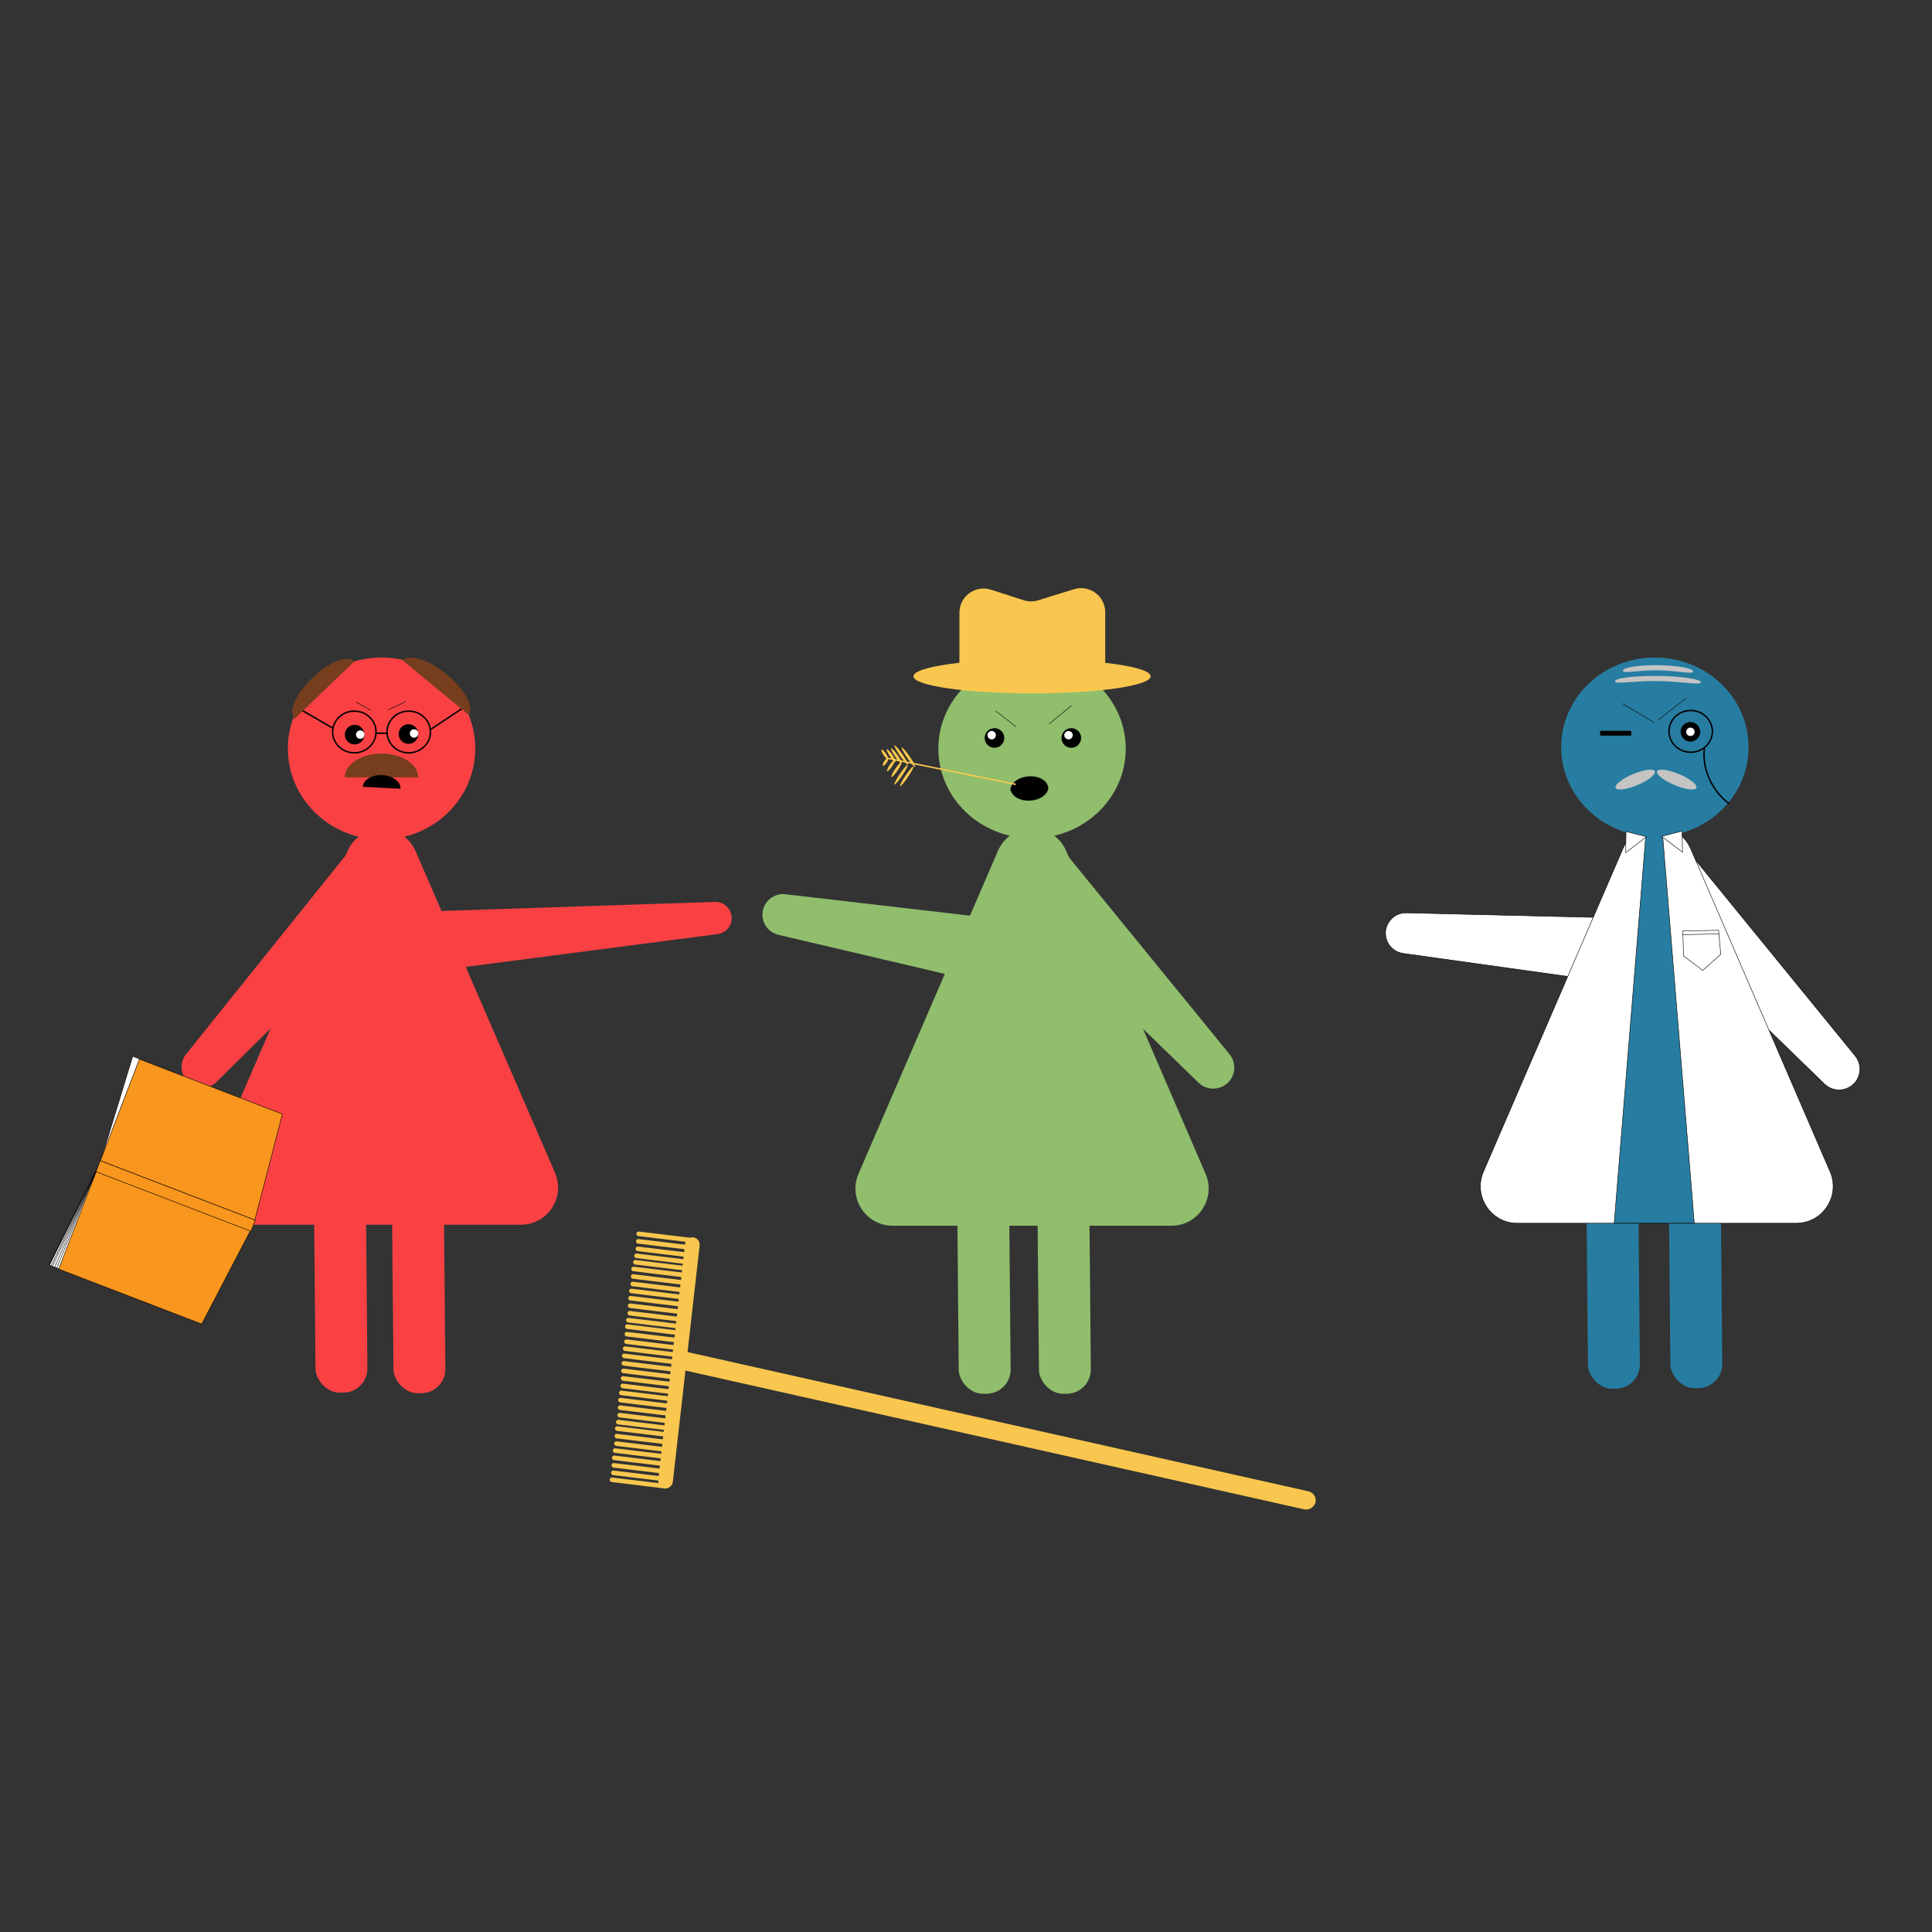 <svg width="4001" height="4001" viewBox="0 0 4001 4001" fill="none" xmlns="http://www.w3.org/2000/svg">
<rect x="0" y="0" width="4001" height="4001" fill="#333333" stroke="none"/>
<rect x="1398.67" y="2833.66" width="38.324" height="1354.24" rx="19.162" transform="rotate(-77.36 1398.67 2833.66)" fill="#F9C74F"/>
<rect x="1361.43" y="3080.87" width="523.495" height="30.372" rx="15.186" transform="rotate(-83.529 1361.43 3080.87)" fill="#F9C74F"/>
<rect x="1381.75" y="3083.07" width="120.44" height="9.429" rx="4.714" transform="rotate(-173.128 1381.75 3083.07)" fill="#F9C74F"/>
<rect x="1394.72" y="2963.61" width="120.44" height="9.429" rx="4.714" transform="rotate(-173.128 1394.72 2963.61)" fill="#F9C74F"/>
<rect x="1415.6" y="2752.51" width="120.44" height="9.429" rx="4.714" transform="rotate(-173.128 1415.6 2752.51)" fill="#F9C74F"/>
<rect x="1432.42" y="2619.21" width="120.44" height="9.429" rx="4.714" transform="rotate(-173.128 1432.42 2619.21)" fill="#F9C74F"/>
<rect x="1388.02" y="3022.55" width="120.44" height="9.429" rx="4.714" transform="rotate(-173.128 1388.02 3022.55)" fill="#F9C74F"/>
<rect x="1408.89" y="2811.45" width="120.44" height="9.429" rx="4.714" transform="rotate(-173.128 1408.89 2811.45)" fill="#F9C74F"/>
<rect x="1401" y="2903.09" width="120.44" height="9.429" rx="4.714" transform="rotate(-173.128 1401 2903.09)" fill="#F9C74F"/>
<rect x="1421.87" y="2691.99" width="120.44" height="9.429" rx="4.714" transform="rotate(-173.128 1421.87 2691.99)" fill="#F9C74F"/>
<rect x="1384.58" y="3068.66" width="120.44" height="9.429" rx="4.714" transform="rotate(-173.128 1384.58 3068.66)" fill="#F9C74F"/>
<rect x="1397.56" y="2949.2" width="120.44" height="9.429" rx="4.714" transform="rotate(-173.128 1397.56 2949.2)" fill="#F9C74F"/>
<rect x="1418.43" y="2738.09" width="120.44" height="9.429" rx="4.714" transform="rotate(-173.128 1418.43 2738.09)" fill="#F9C74F"/>
<rect x="1435.25" y="2604.79" width="120.44" height="9.429" rx="4.714" transform="rotate(-173.128 1435.25 2604.79)" fill="#F9C74F"/>
<rect x="1390.85" y="3008.14" width="120.44" height="9.429" rx="4.714" transform="rotate(-173.128 1390.85 3008.14)" fill="#F9C74F"/>
<rect x="1411.72" y="2797.03" width="120.44" height="9.429" rx="4.714" transform="rotate(-173.128 1411.72 2797.03)" fill="#F9C74F"/>
<rect x="1403.83" y="2888.67" width="120.44" height="9.429" rx="4.714" transform="rotate(-173.128 1403.83 2888.67)" fill="#F9C74F"/>
<rect x="1424.7" y="2677.57" width="120.44" height="9.429" rx="4.714" transform="rotate(-173.128 1424.7 2677.57)" fill="#F9C74F"/>
<rect x="1385.39" y="3053.1" width="120.44" height="9.429" rx="4.714" transform="rotate(-173.128 1385.39 3053.1)" fill="#F9C74F"/>
<rect x="1406.26" y="2842" width="120.44" height="9.429" rx="4.714" transform="rotate(-173.128 1406.26 2842)" fill="#F9C74F"/>
<rect x="1398.37" y="2933.64" width="120.44" height="9.429" rx="4.714" transform="rotate(-173.128 1398.37 2933.64)" fill="#F9C74F"/>
<rect x="1419.24" y="2722.53" width="120.44" height="9.429" rx="4.714" transform="rotate(-173.128 1419.24 2722.53)" fill="#F9C74F"/>
<rect x="1436.06" y="2589.23" width="120.44" height="9.429" rx="4.714" transform="rotate(-173.128 1436.06 2589.23)" fill="#F9C74F"/>
<rect x="1391.66" y="2992.58" width="120.44" height="9.429" rx="4.714" transform="rotate(-173.128 1391.66 2992.58)" fill="#F9C74F"/>
<rect x="1412.53" y="2781.47" width="120.44" height="9.429" rx="4.714" transform="rotate(-173.128 1412.53 2781.47)" fill="#F9C74F"/>
<rect x="1404.64" y="2873.12" width="120.44" height="9.429" rx="4.714" transform="rotate(-173.128 1404.64 2873.12)" fill="#F9C74F"/>
<rect x="1425.51" y="2662.01" width="120.44" height="9.429" rx="4.714" transform="rotate(-173.128 1425.51 2662.01)" fill="#F9C74F"/>
<rect x="1386.2" y="3037.54" width="120.44" height="9.429" rx="4.714" transform="rotate(-173.128 1386.2 3037.54)" fill="#F9C74F"/>
<rect x="1407.07" y="2826.44" width="120.44" height="9.429" rx="4.714" transform="rotate(-173.128 1407.07 2826.44)" fill="#F9C74F"/>
<rect x="1399.18" y="2918.08" width="120.44" height="9.429" rx="4.714" transform="rotate(-173.128 1399.18 2918.08)" fill="#F9C74F"/>
<rect x="1420.05" y="2706.97" width="120.44" height="9.429" rx="4.714" transform="rotate(-173.128 1420.05 2706.97)" fill="#F9C74F"/>
<rect x="1442.51" y="2574.35" width="126.123" height="9.429" rx="4.714" transform="rotate(-173.128 1442.51 2574.35)" fill="#F9C74F"/>
<rect x="1392.47" y="2977.02" width="120.44" height="9.429" rx="4.714" transform="rotate(-173.128 1392.47 2977.02)" fill="#F9C74F"/>
<rect x="1413.34" y="2765.91" width="120.44" height="9.429" rx="4.714" transform="rotate(-173.128 1413.34 2765.91)" fill="#F9C74F"/>
<rect x="1430.16" y="2632.61" width="120.44" height="9.429" rx="4.714" transform="rotate(-173.128 1430.16 2632.61)" fill="#F9C74F"/>
<rect x="1405.45" y="2857.55" width="120.44" height="9.429" rx="4.714" transform="rotate(-173.128 1405.45 2857.55)" fill="#F9C74F"/>
<rect x="1426.32" y="2646.45" width="120.44" height="9.429" rx="4.714" transform="rotate(-173.128 1426.32 2646.45)" fill="#F9C74F"/>
<ellipse cx="2137.3" cy="1550.45" rx="194.037" ry="185.58" fill="#90BE6D"/>
<circle cx="2218.58" cy="1528.28" r="20.323" fill="black"/>
<circle cx="2212.77" cy="1522.48" r="8.71" fill="white"/>
<circle cx="2059.47" cy="1528.28" r="20.323" fill="black"/>
<circle cx="2053.67" cy="1522.48" r="8.71" fill="white"/>
<ellipse cx="2137.28" cy="1400.54" rx="245.624" ry="35.421" fill="#F9C74F"/>
<path d="M1986.89 1268.8C1986.89 1234.9 2019.92 1210.83 2052.2 1221.2L2119.94 1242.99C2129.72 1246.13 2140.22 1246.19 2150.03 1243.16L2224.06 1220.25C2256.23 1210.3 2288.84 1234.34 2288.84 1268.01V1372.02C2288.84 1399.63 2266.45 1422.02 2238.84 1422.02H2036.89C2009.27 1422.02 1986.89 1399.63 1986.89 1372.02V1268.8Z" fill="#F9C74F"/>
<mask id="path-45-inside-1" fill="white">
<path d="M2170.47 1630.53C2170.16 1627.09 2168.84 1623.78 2166.6 1620.78C2164.36 1617.78 2161.23 1615.16 2157.39 1613.05C2153.56 1610.95 2149.09 1609.41 2144.25 1608.52C2139.41 1607.64 2134.29 1607.42 2129.17 1607.88C2124.06 1608.34 2119.06 1609.48 2114.46 1611.22C2109.85 1612.97 2105.74 1615.28 2102.34 1618.04C2098.95 1620.8 2096.34 1623.95 2094.68 1627.3C2093.01 1630.65 2092.31 1634.15 2092.62 1637.59L2131.55 1634.06L2170.47 1630.53Z"/>
</mask>
<path d="M2170.47 1630.53C2170.16 1627.09 2168.84 1623.78 2166.6 1620.78C2164.36 1617.78 2161.23 1615.16 2157.39 1613.05C2153.56 1610.95 2149.09 1609.41 2144.25 1608.52C2139.41 1607.64 2134.29 1607.42 2129.17 1607.88C2124.06 1608.34 2119.06 1609.48 2114.46 1611.22C2109.85 1612.97 2105.74 1615.28 2102.34 1618.04C2098.95 1620.8 2096.34 1623.95 2094.68 1627.3C2093.01 1630.65 2092.31 1634.15 2092.62 1637.59L2131.55 1634.06L2170.47 1630.53Z" fill="black" stroke="black" stroke-width="6" mask="url(#path-45-inside-1)"/>
<mask id="path-46-inside-2" fill="white">
<path d="M2092.95 1634C2093.15 1637.45 2094.36 1640.8 2096.5 1643.87C2098.65 1646.94 2101.69 1649.66 2105.46 1651.89C2109.23 1654.11 2113.64 1655.79 2118.45 1656.83C2123.26 1657.88 2128.38 1658.26 2133.5 1657.96C2138.62 1657.66 2143.66 1656.68 2148.31 1655.09C2152.97 1653.49 2157.16 1651.3 2160.64 1648.66C2164.12 1646.01 2166.82 1642.95 2168.6 1639.65C2170.37 1636.35 2171.18 1632.88 2170.98 1629.43L2131.96 1631.72L2092.95 1634Z"/>
</mask>
<path d="M2092.95 1634C2093.15 1637.45 2094.36 1640.8 2096.5 1643.87C2098.65 1646.94 2101.69 1649.66 2105.46 1651.89C2109.23 1654.11 2113.64 1655.79 2118.45 1656.83C2123.26 1657.88 2128.38 1658.26 2133.5 1657.96C2138.62 1657.66 2143.66 1656.68 2148.31 1655.09C2152.97 1653.49 2157.16 1651.3 2160.64 1648.66C2164.12 1646.01 2166.82 1642.95 2168.6 1639.65C2170.37 1636.35 2171.18 1632.88 2170.98 1629.43L2131.96 1631.72L2092.95 1634Z" fill="black" stroke="black" stroke-width="6" mask="url(#path-46-inside-2)"/>
<line x1="763.494" y1="1907.8" x2="763.494" y2="1891.54" stroke="black"/>
<path d="M377.458 2220.73C373.967 2207.61 376.926 2193.61 385.429 2183.01L748.048 1731.34C781.585 1689.56 848.438 1722.64 835.574 1774.64L811.692 1871.19C809.481 1880.13 804.846 1888.28 798.298 1894.75L448.758 2240.14C425.425 2263.19 385.89 2252.43 377.458 2220.73V2220.73Z" fill="#F94144"/>
<ellipse cx="790.176" cy="1550.09" rx="194.037" ry="188.366" fill="#F94144"/>
<path d="M719.494 1763.03C746.298 1701.19 833.986 1701.19 860.79 1763.03L1149.32 2428.64C1171.36 2479.49 1134.09 2536.27 1078.68 2536.27H501.608C446.191 2536.27 408.919 2479.49 430.96 2428.64L719.494 1763.03Z" fill="#F94144"/>
<path d="M866.193 1609.92C866.193 1603.44 864.225 1597.02 860.402 1591.03C856.58 1585.04 850.976 1579.6 843.913 1575.02C836.849 1570.43 828.464 1566.8 819.235 1564.32C810.006 1561.84 800.114 1560.56 790.125 1560.56C780.135 1560.56 770.244 1561.84 761.015 1564.32C751.786 1566.8 743.4 1570.43 736.336 1575.02C729.273 1579.6 723.67 1585.04 719.847 1591.03C716.024 1597.02 714.057 1603.44 714.057 1609.92L790.125 1609.92H866.193Z" fill="#773E1E"/>
<path d="M778.753 1515.85C778.753 1539.66 758.681 1559.06 733.799 1559.06C708.918 1559.06 688.846 1539.66 688.846 1515.85C688.846 1492.04 708.918 1472.64 733.799 1472.64C758.681 1472.64 778.753 1492.04 778.753 1515.85Z" stroke="black" stroke-width="3"/>
<path d="M891.404 1515.85C891.404 1539.66 871.332 1559.06 846.45 1559.06C821.568 1559.06 801.496 1539.66 801.496 1515.85C801.496 1492.04 821.568 1472.64 846.45 1472.64C871.332 1472.64 891.404 1492.04 891.404 1515.85Z" stroke="black" stroke-width="3"/>
<line x1="690.079" y1="1508.44" x2="615.753" y2="1465.47" stroke="black" stroke-width="3"/>
<line x1="892.075" y1="1510.36" x2="963.628" y2="1462.92" stroke="black" stroke-width="3"/>
<line x1="777.942" y1="1518.42" x2="803.491" y2="1518.59" stroke="black" stroke-width="3"/>
<path d="M970.12 1480.1C973.106 1476.48 974.31 1471.45 973.663 1465.3C973.017 1459.14 970.533 1451.99 966.352 1444.24C962.172 1436.49 956.377 1428.3 949.299 1420.13C942.222 1411.96 933.999 1403.98 925.101 1396.64C916.203 1389.29 906.805 1382.74 897.442 1377.34C888.078 1371.94 878.934 1367.81 870.531 1365.17C862.128 1362.54 854.631 1361.46 848.468 1361.99C842.304 1362.53 837.595 1364.66 834.609 1368.28L902.365 1424.19L970.12 1480.1Z" fill="#773E1E"/>
<path d="M733.544 1369.96C730.292 1366.58 725.474 1364.77 719.363 1364.63C713.253 1364.49 705.97 1366.03 697.93 1369.16C689.891 1372.29 681.252 1376.94 672.508 1382.86C663.764 1388.78 655.085 1395.84 646.967 1403.64C638.848 1411.45 631.45 1419.84 625.194 1428.35C618.939 1436.85 613.948 1445.3 610.506 1453.21C607.065 1461.12 605.241 1468.34 605.138 1474.45C605.035 1480.56 606.656 1485.45 609.907 1488.83L671.726 1429.4L733.544 1369.96Z" fill="#773E1E"/>
<circle cx="845.868" cy="1520.15" r="20.323" fill="black"/>
<circle cx="857.482" cy="1518.99" r="8.71" fill="white"/>
<circle cx="734.38" cy="1521.32" r="20.323" fill="black"/>
<circle cx="745.993" cy="1521.32" r="8.71" fill="white"/>
<path d="M2066.59 1762.25C2093.35 1700.29 2181.22 1700.29 2207.97 1762.25L2496.67 2430.84C2518.62 2481.67 2481.35 2538.36 2425.98 2538.36H1848.58C1793.21 2538.36 1755.94 2481.67 1777.89 2430.84L2066.59 1762.25Z" fill="#90BE6D"/>
<ellipse rx="24.587" ry="2.947" transform="matrix(-0.569 -0.822 -0.822 0.569 1866.26 1563.54)" fill="#F9C74F"/>
<ellipse rx="24.587" ry="2.947" transform="matrix(-0.569 -0.822 -0.822 0.569 1881.36 1568.18)" fill="#F9C74F"/>
<ellipse rx="19.301" ry="2.947" transform="matrix(-0.569 -0.822 -0.822 0.569 1856.49 1565.56)" fill="#F9C74F"/>
<ellipse rx="16.038" ry="2.947" transform="matrix(-0.569 -0.822 -0.822 0.569 1845.58 1564.76)" fill="#F9C74F"/>
<ellipse rx="11.968" ry="2.947" transform="matrix(-0.569 -0.822 -0.822 0.569 1832.37 1562.45)" fill="#F9C74F"/>
<ellipse rx="24.587" ry="2.947" transform="matrix(-0.559 0.829 0.829 0.559 1866.04 1604.32)" fill="#F9C74F"/>
<ellipse rx="24.587" ry="2.947" transform="matrix(-0.559 0.829 0.829 0.559 1877.66 1607.8)" fill="#F9C74F"/>
<ellipse rx="18.707" ry="2.947" transform="matrix(-0.559 0.829 0.829 0.559 1856.56 1593.64)" fill="#F9C74F"/>
<ellipse rx="14.237" ry="2.947" transform="matrix(-0.559 0.829 0.829 0.559 1845.12 1585.28)" fill="#F9C74F"/>
<ellipse rx="9.497" ry="2.947" transform="matrix(-0.559 0.829 0.829 0.559 1833.83 1577.87)" fill="#F9C74F"/>
<path d="M3841.95 2186.65L3468.73 1729.03C3435.4 1688.16 3369.78 1720.81 3382.28 1772.05L3407.16 1874.01C3409.37 1883.07 3414.09 1891.31 3420.78 1897.8L3778.48 2244.88C3801.89 2267.6 3841.06 2257.12 3850.01 2225.75C3853.88 2212.18 3850.87 2197.58 3841.95 2186.65Z" fill="white" stroke="black"/>
<rect x="3285.27" y="2470.52" width="107.469" height="405.882" rx="50" transform="rotate(-0.516 3285.27 2470.52)" fill="#277DA1"/>
<rect x="3455.99" y="2469.36" width="107.469" height="405.882" rx="50" transform="rotate(-0.516 3455.99 2469.36)" fill="#277DA1"/>
<path d="M2912.59 1890.38L3491.64 1904.39C3544.66 1905.67 3558.81 1978.15 3510.17 1999.28L3418.94 2038.9C3410.58 2042.53 3401.38 2043.79 3392.36 2042.52L2905.71 1974.39C2873.61 1969.9 2858.34 1932.39 2878.18 1906.75C2886.39 1896.14 2899.17 1890.06 2912.59 1890.38Z" fill="white" stroke="black"/>
<path d="M3501.25 1757.81L3789.95 2426.39C3811.76 2476.89 3774.73 2533.22 3719.72 2533.22H3142.32C3087.31 2533.22 3050.28 2476.89 3072.09 2426.39L3360.79 1757.81C3387.37 1696.24 3474.67 1696.24 3501.25 1757.81Z" fill="white" stroke="black"/>
<path d="M3342.86 2533.22L3425.79 1516.43L3508.73 2533.22H3342.86Z" fill="#277DA1" stroke="black"/>
<ellipse cx="3427.05" cy="1547.21" rx="194.037" ry="185.58" fill="#277DA1"/>
<path d="M3546.23 1514.59C3546.23 1538.41 3526.16 1557.81 3501.28 1557.81C3476.4 1557.81 3456.33 1538.41 3456.33 1514.59C3456.33 1490.78 3476.4 1471.38 3501.28 1471.38C3526.16 1471.38 3546.23 1490.78 3546.23 1514.59Z" stroke="black" stroke-width="3"/>
<ellipse rx="44.129" ry="12.263" transform="matrix(0.921 -0.389 -0.389 -0.921 3386.44 1614.47)" fill="#C4C4C4"/>
<path d="M3506.16 1390.59C3506.24 1383.88 3473.76 1378.05 3433.62 1377.58C3393.47 1377.11 3360.87 1382.17 3360.79 1388.88C3360.71 1395.6 3392.7 1387.61 3432.84 1388.08C3472.99 1388.55 3506.09 1397.31 3506.16 1390.59Z" fill="#C4C4C4"/>
<path d="M3522.19 1413.04C3522.27 1406.33 3482.56 1400.42 3433.5 1399.84C3384.44 1399.26 3344.61 1404.24 3344.53 1410.95C3344.45 1417.67 3383.52 1409.76 3432.58 1410.34C3481.64 1410.91 3522.11 1419.75 3522.19 1413.04Z" fill="#C4C4C4"/>
<ellipse rx="44.129" ry="12.263" transform="matrix(0.922 0.388 0.388 -0.922 3472.39 1614.42)" fill="#C4C4C4"/>
<path d="M3529.92 1547.69C3526.08 1574.17 3532.41 1604.18 3549.69 1630.82C3558.42 1644.3 3569.09 1655.57 3580.83 1664.36" stroke="black" stroke-width="3"/>
<line x1="2103.88" y1="1624.4" x2="1835.61" y2="1569.82" stroke="#F9C74F" stroke-width="3"/>
<path d="M1590.42 1865.19C1599.68 1855.26 1613.11 1850.31 1626.6 1851.88L2201.96 1918.73C2255.17 1924.91 2262.72 1999.12 2211.84 2015.89L2117.37 2047.01C2108.63 2049.89 2099.26 2050.3 2090.3 2048.2L1611.91 1935.89C1579.98 1928.39 1568.06 1889.19 1590.42 1865.19V1865.19Z" fill="#90BE6D"/>
<path d="M2554.43 2222.79C2558.34 2209.07 2555.3 2194.3 2546.28 2183.24L2173.06 1725.62C2139.39 1684.34 2073.11 1717.32 2085.74 1769.07L2110.61 1871.04C2112.85 1880.18 2117.61 1888.51 2124.37 1895.07L2482.07 2242.15C2505.75 2265.12 2545.38 2254.52 2554.43 2222.79V2222.79Z" fill="#90BE6D"/>
<path d="M1512.06 1915.48C1522.7 1892.83 1505.65 1866.93 1480.64 1867.76L918.851 1886.43C874.586 1887.9 853.947 1941.95 885.964 1972.55L905.516 1991.24C916.448 2001.68 931.521 2006.62 946.517 2004.67L1486.07 1934.45C1497.4 1932.97 1507.2 1925.82 1512.06 1915.48V1915.48Z" fill="#F94144"/>
<path d="M289.999 2193.35L274.822 2187.52L207.108 2409.08L289.999 2193.35Z" fill="white"/>
<path d="M122.967 2628.07L102.369 2620.15L206.066 2411.79L122.967 2628.07Z" fill="white"/>
<path d="M289.999 2193.35L274.822 2187.52L207.108 2409.08L289.999 2193.35Z" stroke="black"/>
<path d="M122.967 2628.07L102.369 2620.15L206.066 2411.79L122.967 2628.07Z" stroke="black"/>
<path d="M121.572 2628.24L201.189 2421.03L521.084 2543.95L417.725 2742.03L410.01 2739.07L121.572 2628.24Z" fill="#F8961E" stroke="black"/>
<path d="M288.66 2193.38L207.794 2403.84L527.69 2526.75L584.813 2307.17L577.099 2304.2L288.66 2193.38Z" fill="#F8961E" stroke="black"/>
<path d="M205.17 2410.89L101.264 2619.79" stroke="black"/>
<line x1="105.297" y1="2622.48" x2="201.533" y2="2420.59" stroke="black"/>
<line x1="112.877" y1="2625.41" x2="195.442" y2="2433.2" stroke="black"/>
<line x1="117.208" y1="2627.09" x2="195.438" y2="2433.21" stroke="black"/>
<line x1="108.644" y1="2622.53" x2="195.998" y2="2434.63" stroke="black"/>
<rect x="198.728" y="2426.48" width="24.55" height="343.919" transform="rotate(-68.981 198.728 2426.48)" fill="#F8961E" stroke="black"/>
<path d="M3366.8 1765.86L3367.31 1722.04L3409.79 1732.76L3366.8 1765.86Z" fill="white" stroke="black"/>
<path d="M3441.06 1732.08L3483.45 1721L3484.34 1764.8L3441.06 1732.08Z" fill="white" stroke="black"/>
<path d="M3563.48 1976.19L3526.37 2009.67L3486.4 1979.65L3485.02 1927.93L3559.04 1926.56L3563.48 1976.19Z" fill="white" stroke="black"/>
<line x1="3485" y1="1935.64" x2="3559.34" y2="1933.99" stroke="black"/>
<rect x="1982.24" y="2480.97" width="107.469" height="405.882" rx="50" transform="rotate(-0.516 1982.24 2480.97)" fill="#90BE6D"/>
<rect x="650.182" y="2478.65" width="107.469" height="405.882" rx="50" transform="rotate(-0.516 650.182 2478.65)" fill="#F94144"/>
<rect x="2148.32" y="2480.97" width="107.469" height="405.882" rx="50" transform="rotate(-0.516 2148.32 2480.97)" fill="#90BE6D"/>
<rect x="811.609" y="2479.81" width="107.469" height="405.882" rx="50" transform="rotate(-0.516 811.609 2479.81)" fill="#F94144"/>
<circle cx="3500.7" cy="1515.51" r="20.323" fill="black"/>
<circle cx="3500.7" cy="1515.51" r="8.71" fill="white"/>
<path d="M3313.72 1518.41C3338.89 1518.41 3378.18 1518.41 3378.18 1518.41" stroke="black" stroke-width="10"/>
<line x1="2103.88" y1="1504.87" x2="2062.07" y2="1472.35" stroke="black"/>
<line x1="2172.38" y1="1499.45" x2="2218.84" y2="1461.12" stroke="black"/>
<mask id="path-113-inside-3" fill="white">
<path d="M3463.05 1637.5C3462.73 1634.06 3461.42 1630.75 3459.17 1627.75C3456.93 1624.75 3453.8 1622.12 3449.97 1620.02C3446.13 1617.92 3441.67 1616.38 3436.82 1615.49C3431.98 1614.6 3426.86 1614.39 3421.75 1614.85C3416.64 1615.31 3411.64 1616.45 3407.03 1618.19C3402.43 1619.94 3398.31 1622.25 3394.92 1625.01C3391.52 1627.77 3388.92 1630.92 3387.25 1634.27C3385.58 1637.62 3384.88 1641.12 3385.2 1644.56L3424.12 1641.03L3463.05 1637.5Z"/>
</mask>
<path d="M3463.05 1637.5C3462.73 1634.06 3461.42 1630.75 3459.17 1627.75C3456.93 1624.75 3453.8 1622.12 3449.97 1620.02C3446.13 1617.92 3441.67 1616.38 3436.82 1615.49C3431.98 1614.6 3426.86 1614.39 3421.75 1614.85C3416.64 1615.31 3411.64 1616.45 3407.03 1618.19C3402.43 1619.94 3398.31 1622.25 3394.92 1625.01C3391.52 1627.77 3388.92 1630.92 3387.25 1634.27C3385.58 1637.62 3384.88 1641.12 3385.2 1644.56L3424.12 1641.03L3463.05 1637.5Z" fill="black" stroke="black" stroke-width="6" mask="url(#path-113-inside-3)"/>
<line x1="3424.38" y1="1495.61" x2="3360.5" y2="1457.29" stroke="black"/>
<line x1="3433.61" y1="1491.31" x2="3491.68" y2="1446.01" stroke="black"/>
<mask id="path-116-inside-4" fill="white">
<path d="M829.458 1633.39C829.633 1629.95 828.796 1626.48 826.995 1623.2C825.195 1619.91 822.466 1616.87 818.965 1614.25C815.463 1611.63 811.258 1609.48 806.589 1607.92C801.92 1606.36 796.878 1605.43 791.752 1605.17C786.626 1604.91 781.515 1605.33 776.713 1606.41C771.91 1607.49 767.509 1609.2 763.761 1611.46C760.013 1613.71 756.991 1616.46 754.868 1619.55C752.745 1622.63 751.563 1626 751.388 1629.44L790.423 1631.42L829.458 1633.39Z"/>
</mask>
<path d="M829.458 1633.39C829.633 1629.95 828.796 1626.48 826.995 1623.2C825.195 1619.91 822.466 1616.87 818.965 1614.25C815.463 1611.63 811.258 1609.48 806.589 1607.92C801.92 1606.36 796.878 1605.43 791.752 1605.17C786.626 1604.91 781.515 1605.33 776.713 1606.41C771.91 1607.49 767.509 1609.2 763.761 1611.46C760.013 1613.71 756.991 1616.46 754.868 1619.55C752.745 1622.63 751.563 1626 751.388 1629.44L790.423 1631.42L829.458 1633.39Z" fill="black" stroke="black" stroke-width="6" mask="url(#path-116-inside-4)"/>
<line x1="768.396" y1="1471.23" x2="737.04" y2="1453.81" stroke="black"/>
<line x1="803.268" y1="1470.34" x2="840.431" y2="1452.92" stroke="black"/>
</svg>
